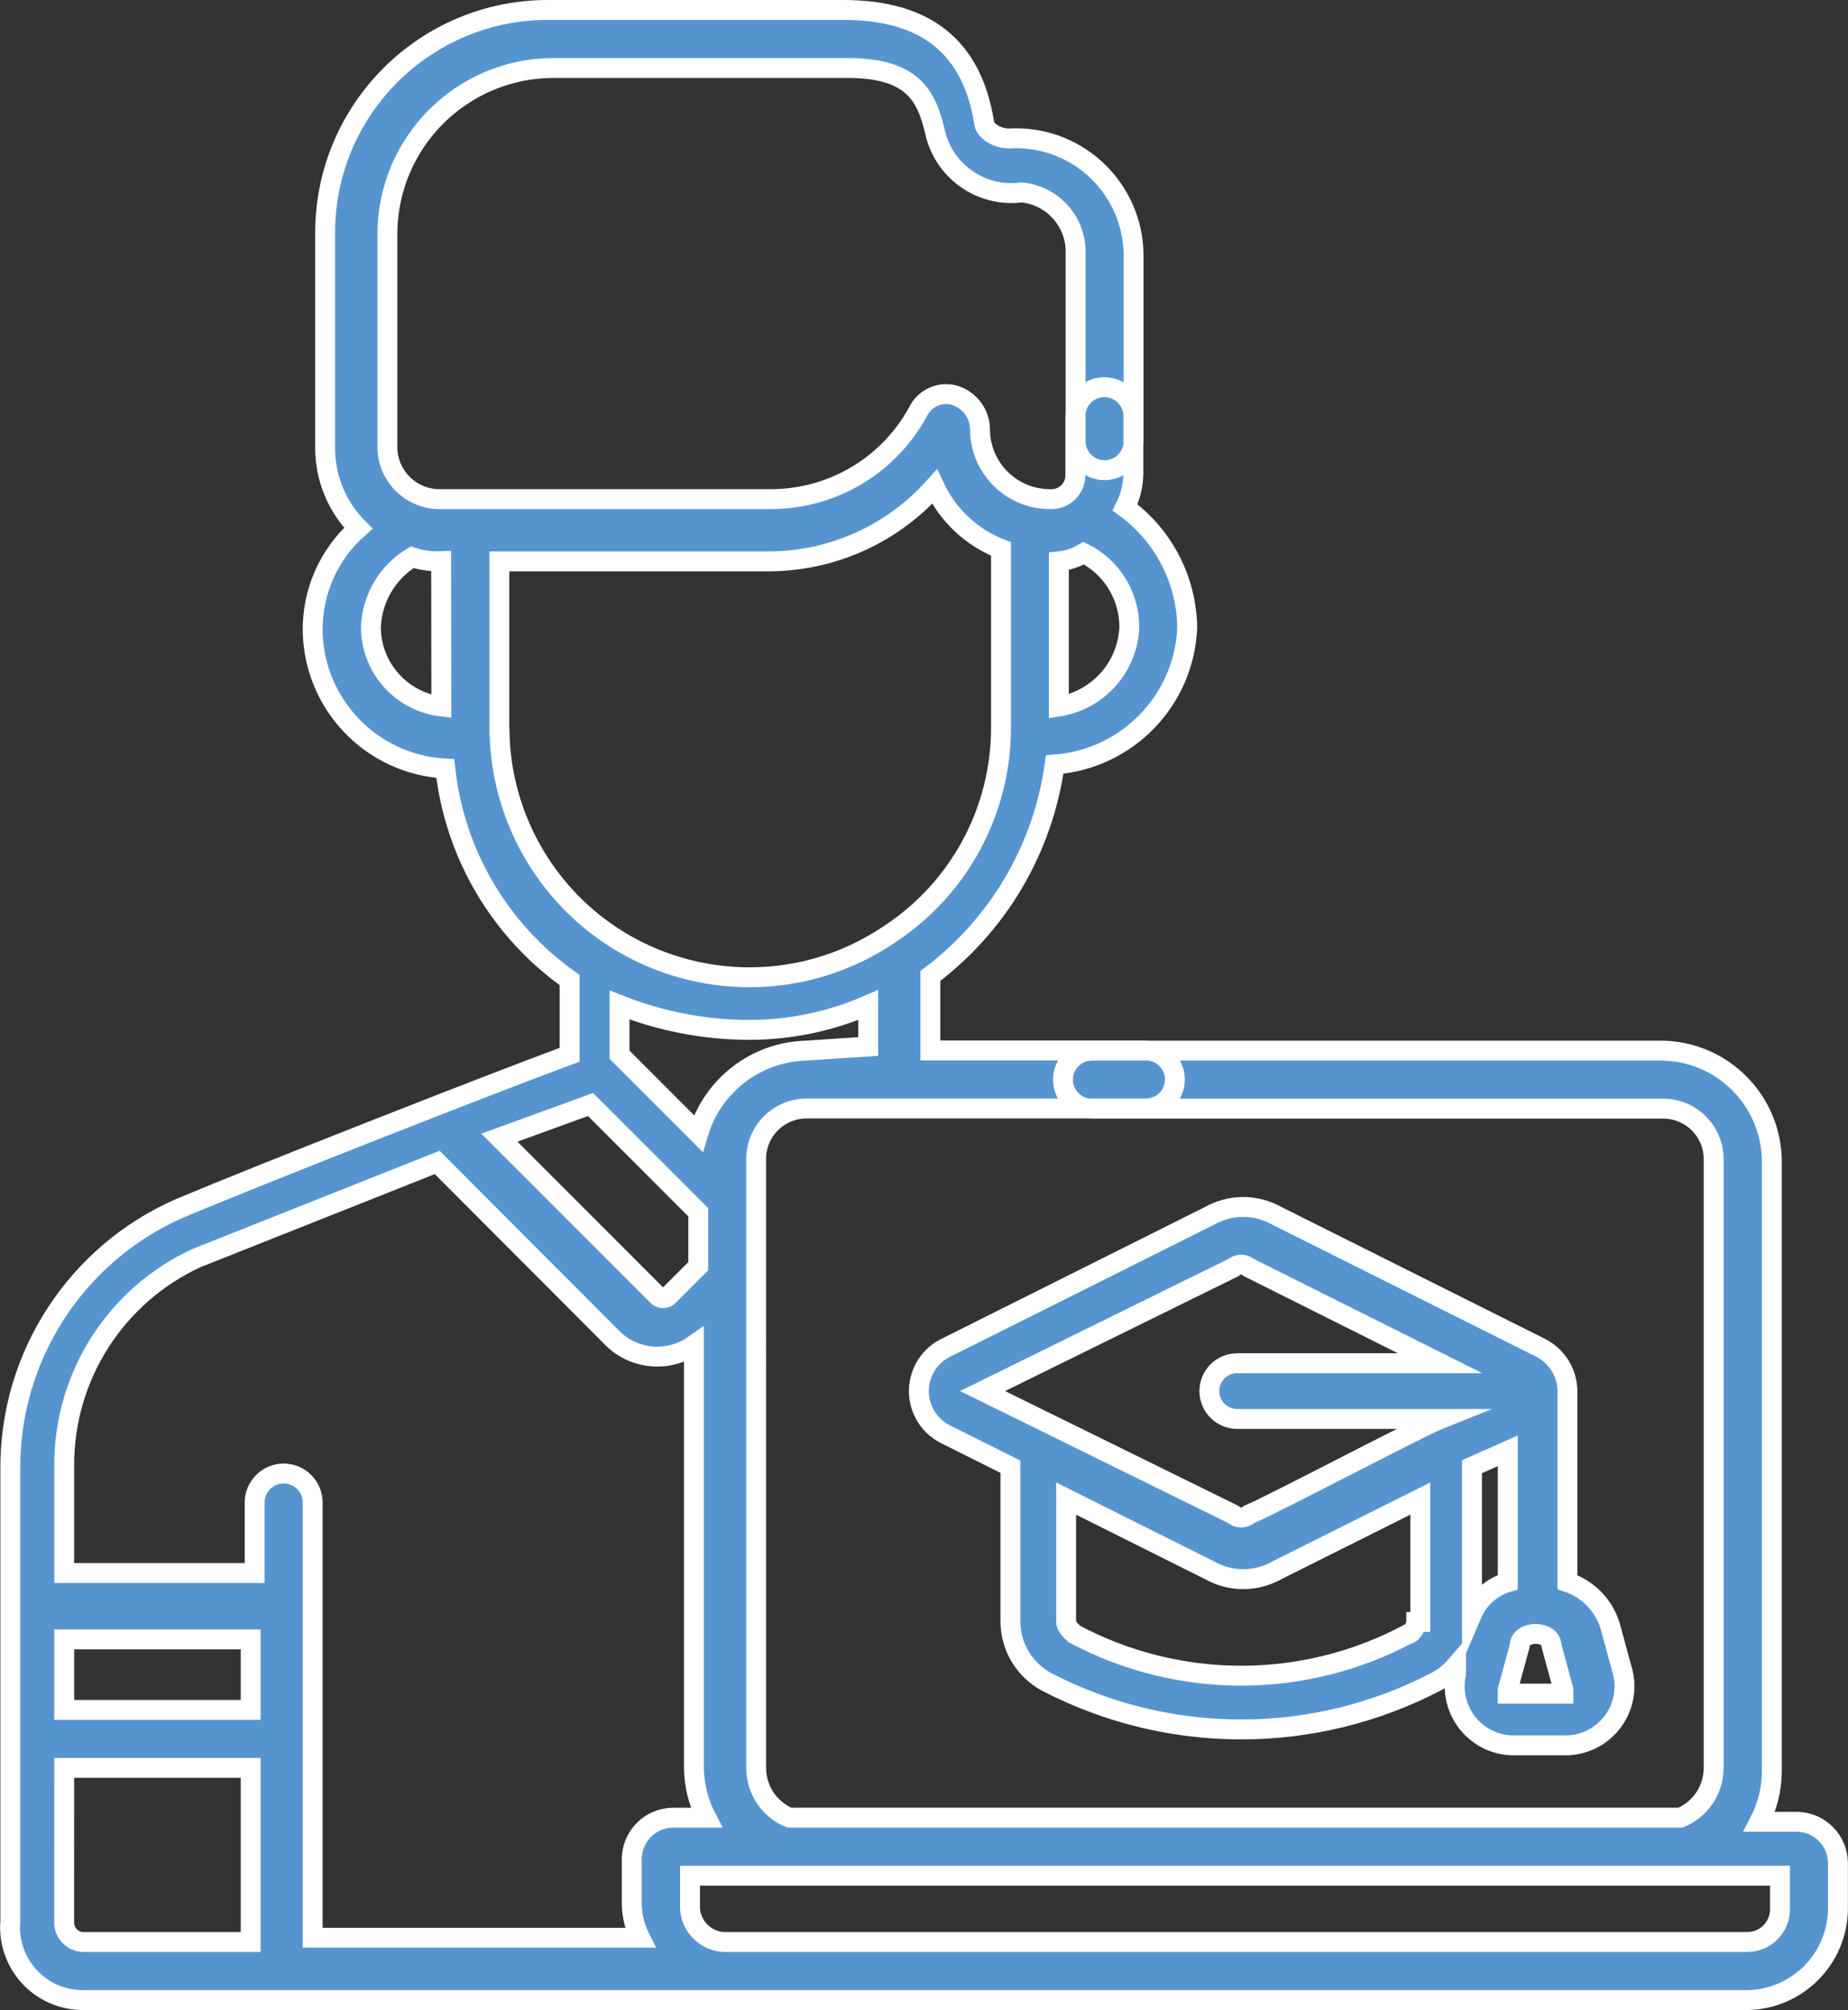<?xml version="1.0" encoding="utf-8"?>
<!-- Generator: Adobe Illustrator 16.0.0, SVG Export Plug-In . SVG Version: 6.00 Build 0)  -->
<!DOCTYPE svg PUBLIC "-//W3C//DTD SVG 1.1//EN" "http://www.w3.org/Graphics/SVG/1.1/DTD/svg11.dtd">
<svg version="1.1" id="Layer_1" xmlns="http://www.w3.org/2000/svg" xmlns:xlink="http://www.w3.org/1999/xlink" x="0px" y="0px"
	 width="46.449px" height="50.5px" viewBox="0 0 46.449 50.5" enable-background="new 0 0 46.449 50.5" xml:space="preserve">
<rect x="0" y="0" width="46.449" height="50.5" fill="#333333" stroke="none"/>
<g id="feature-3" transform="translate(0.251 0.25)">
	<path id="Path_1320" fill="#5694D0" stroke="#FFFFFF" stroke-width="0.5" stroke-miterlimit="10" d="M1.883,50h41.771
		c1.261-0.011,2.281-1.031,2.292-2.292v-1.146c-0.002-0.574-0.465-1.038-1.037-1.041h-0.938c0.201-0.387,0.309-0.814,0.313-1.25
		V28.958c0.007-1.546-1.241-2.806-2.787-2.812c-0.008,0-0.017,0-0.024,0H27.196c-0.402,0-0.729,0.326-0.729,0.729
		s0.326,0.729,0.729,0.729h14.375c0.687,0.01,1.241,0.564,1.25,1.25v15.313c0,0.547-0.328,1.04-0.833,1.25h-22.4
		c-0.504-0.21-0.833-0.703-0.833-1.25V28.854c0.007-0.689,0.564-1.246,1.253-1.254h8.542c0.403,0,0.729-0.326,0.729-0.729
		s-0.326-0.729-0.729-0.729l0,0h-5.417v-1.872c1.708-1.284,2.833-3.196,3.125-5.312c1.822-0.134,3.255-1.611,3.332-3.437
		c-0.016-1.197-0.594-2.317-1.562-3.022c0.13-0.259,0.201-0.543,0.208-0.833v-1.459c0-0.403-0.326-0.729-0.729-0.729
		s-0.729,0.326-0.729,0.729v1.458c0.015,0.331-0.243,0.611-0.573,0.625c-0.018,0.001-0.035,0.001-0.052,0
		c-0.97,0.008-1.763-0.771-1.771-1.741c0-0.01,0-0.02,0-0.03c-0.013-0.381-0.262-0.714-0.625-0.833
		c-0.373-0.114-0.772,0.064-0.938,0.417c-0.731,1.334-2.125,2.17-3.646,2.187h-8.333c-0.725,0.023-1.331-0.546-1.354-1.271
		c0-0.028,0-0.056,0-0.083V5.625c0.007-2.299,1.869-4.16,4.167-4.167h7.4c1.667,0,1.979,0.729,2.188,1.563
		c0.203,1.016,1.161,1.7,2.188,1.563c0.796,0.077,1.392,0.765,1.354,1.563v4.687c0,0.403,0.326,0.729,0.729,0.729
		s0.729-0.326,0.729-0.729l0,0V6.146c-0.018-1.632-1.355-2.94-2.986-2.922c-0.05,0-0.1,0.002-0.148,0.005
		c-0.313,0-0.625-0.208-0.625-0.417C24.174,0.937,23.029,0,20.946,0h-7.4c-3.093-0.014-5.611,2.482-5.625,5.575
		c0,0.017,0,0.034,0,0.05v5.417c0.009,0.743,0.308,1.454,0.833,1.979c-0.745,0.657-1.164,1.607-1.146,2.6
		c0.04,1.842,1.494,3.341,3.333,3.438c0.231,2.137,1.369,4.073,3.125,5.313v1.878c-1.979,0.729-7.812,3.021-9.792,3.854l0,0
		c-2.607,1.138-4.285,3.719-4.266,6.563v11.354c-0.083,1.006,0.666,1.89,1.672,1.973C1.748,50,1.815,50.002,1.883,50z
		 M26.363,13.854c0.222-0.021,0.435-0.093,0.625-0.208c0.709,0.355,1.153,1.083,1.146,1.875c-0.048,0.995-0.787,1.82-1.771,1.979
		V13.854z M10.842,17.5c-1.003-0.122-1.761-0.968-1.771-1.979c0.023-0.728,0.414-1.395,1.037-1.771
		c0.235,0.077,0.482,0.111,0.729,0.1L10.842,17.5z M44.488,46.875v0.833c0.007,0.454-0.356,0.827-0.811,0.833
		c-0.007,0-0.015,0-0.022,0h-25.73c-0.446-0.032-0.801-0.387-0.833-0.833v-0.833H44.488z M20.008,26.146
		c-1.258,0.034-2.352,0.875-2.708,2.082l-1.979-1.979V25c1.028,0.407,2.124,0.619,3.229,0.625c1.04,0.004,2.068-0.209,3.021-0.625
		v1.042L20.008,26.146z M12.3,18.125v-4.271h6.771c1.593-0.003,3.109-0.685,4.167-1.875c0.335,0.717,0.933,1.277,1.671,1.563l0,0
		v4.479c0.004,2.1-1.054,4.061-2.813,5.208c-2.876,1.939-6.78,1.181-8.72-1.695c-0.679-1.007-1.052-2.19-1.072-3.405L12.3,18.125z
		 M14.592,27.5l2.708,2.708v1.354l-0.729,0.729c-0.069,0.086-0.195,0.1-0.281,0.031c-0.012-0.01-0.022-0.02-0.031-0.031
		l-3.958-3.958L14.592,27.5z M1.363,36.563c-0.005-2.24,1.298-4.275,3.333-5.209l6.042-2.399l4.37,4.379
		c0.546,0.577,1.434,0.665,2.083,0.208v10.626c0.004,0.436,0.111,0.864,0.312,1.25H16.67c-0.575,0.001-1.041,0.467-1.042,1.042V47.6
		c0.007,0.29,0.078,0.574,0.208,0.834H7.608V37.5c0-0.402-0.326-0.729-0.729-0.729c-0.402,0-0.729,0.326-0.729,0.729v1.771H1.363
		V36.563z M1.363,40.938H6.05v1.771H1.363V40.938z M1.363,44.166H6.05v4.375H1.883c-0.271,0.017-0.504-0.189-0.521-0.461
		c-0.001-0.02-0.001-0.04,0-0.061L1.363,44.166z"/>
	<path id="Path_1321" fill="#5694D0" stroke="#FFFFFF" stroke-width="0.5" stroke-miterlimit="10" d="M23.545,33.6
		c-0.607,0.284-0.87,1.006-0.586,1.614c0.121,0.258,0.328,0.466,0.586,0.586l1.601,0.8v3.9c0.005,0.627,0.351,1.2,0.899,1.5
		c3.071,1.601,6.73,1.601,9.801,0c0.189-0.102,0.359-0.237,0.5-0.4v0.2c-0.174,0.802,0.335,1.593,1.137,1.768
		c0.087,0.019,0.175,0.029,0.264,0.032h1.399c0.82-0.028,1.462-0.717,1.433-1.537c-0.003-0.088-0.014-0.176-0.033-0.263l0,0
		l-0.299-1.1c-0.135-0.563-0.551-1.019-1.101-1.2v-4.8c-0.004-0.471-0.275-0.897-0.7-1.101l-6.6-3.3c-0.527-0.3-1.174-0.3-1.7,0
		L23.545,33.6z M38.346,40.8c0.199,0,0.4,0.101,0.4,0.3l0.299,1.101v0.1h-1.399v-0.1l0.3-1.101C37.946,40.9,38.146,40.8,38.346,40.8
		z M36.747,36.6l0.899-0.399v3.3c-0.403,0.119-0.733,0.413-0.899,0.8V36.6z M35.346,40.5c0,0.1-0.1,0.3-0.2,0.3
		c-2.625,1.4-5.774,1.4-8.399,0c-0.101-0.1-0.201-0.2-0.201-0.3v-3.1l3.601,1.8c0.526,0.3,1.173,0.3,1.7,0l3.6-1.8v3.1H35.346z
		 M31.146,31.6l4.8,2.4h-5.1c-0.387,0-0.7,0.313-0.7,0.7c0,0.386,0.313,0.7,0.7,0.7h5.1c-0.5,0.199-4.3,2.199-4.8,2.399
		c-0.114,0.103-0.286,0.103-0.399,0l-6.301-3.1l6.301-3.101C30.86,31.498,31.032,31.498,31.146,31.6z"/>
</g>
</svg>
